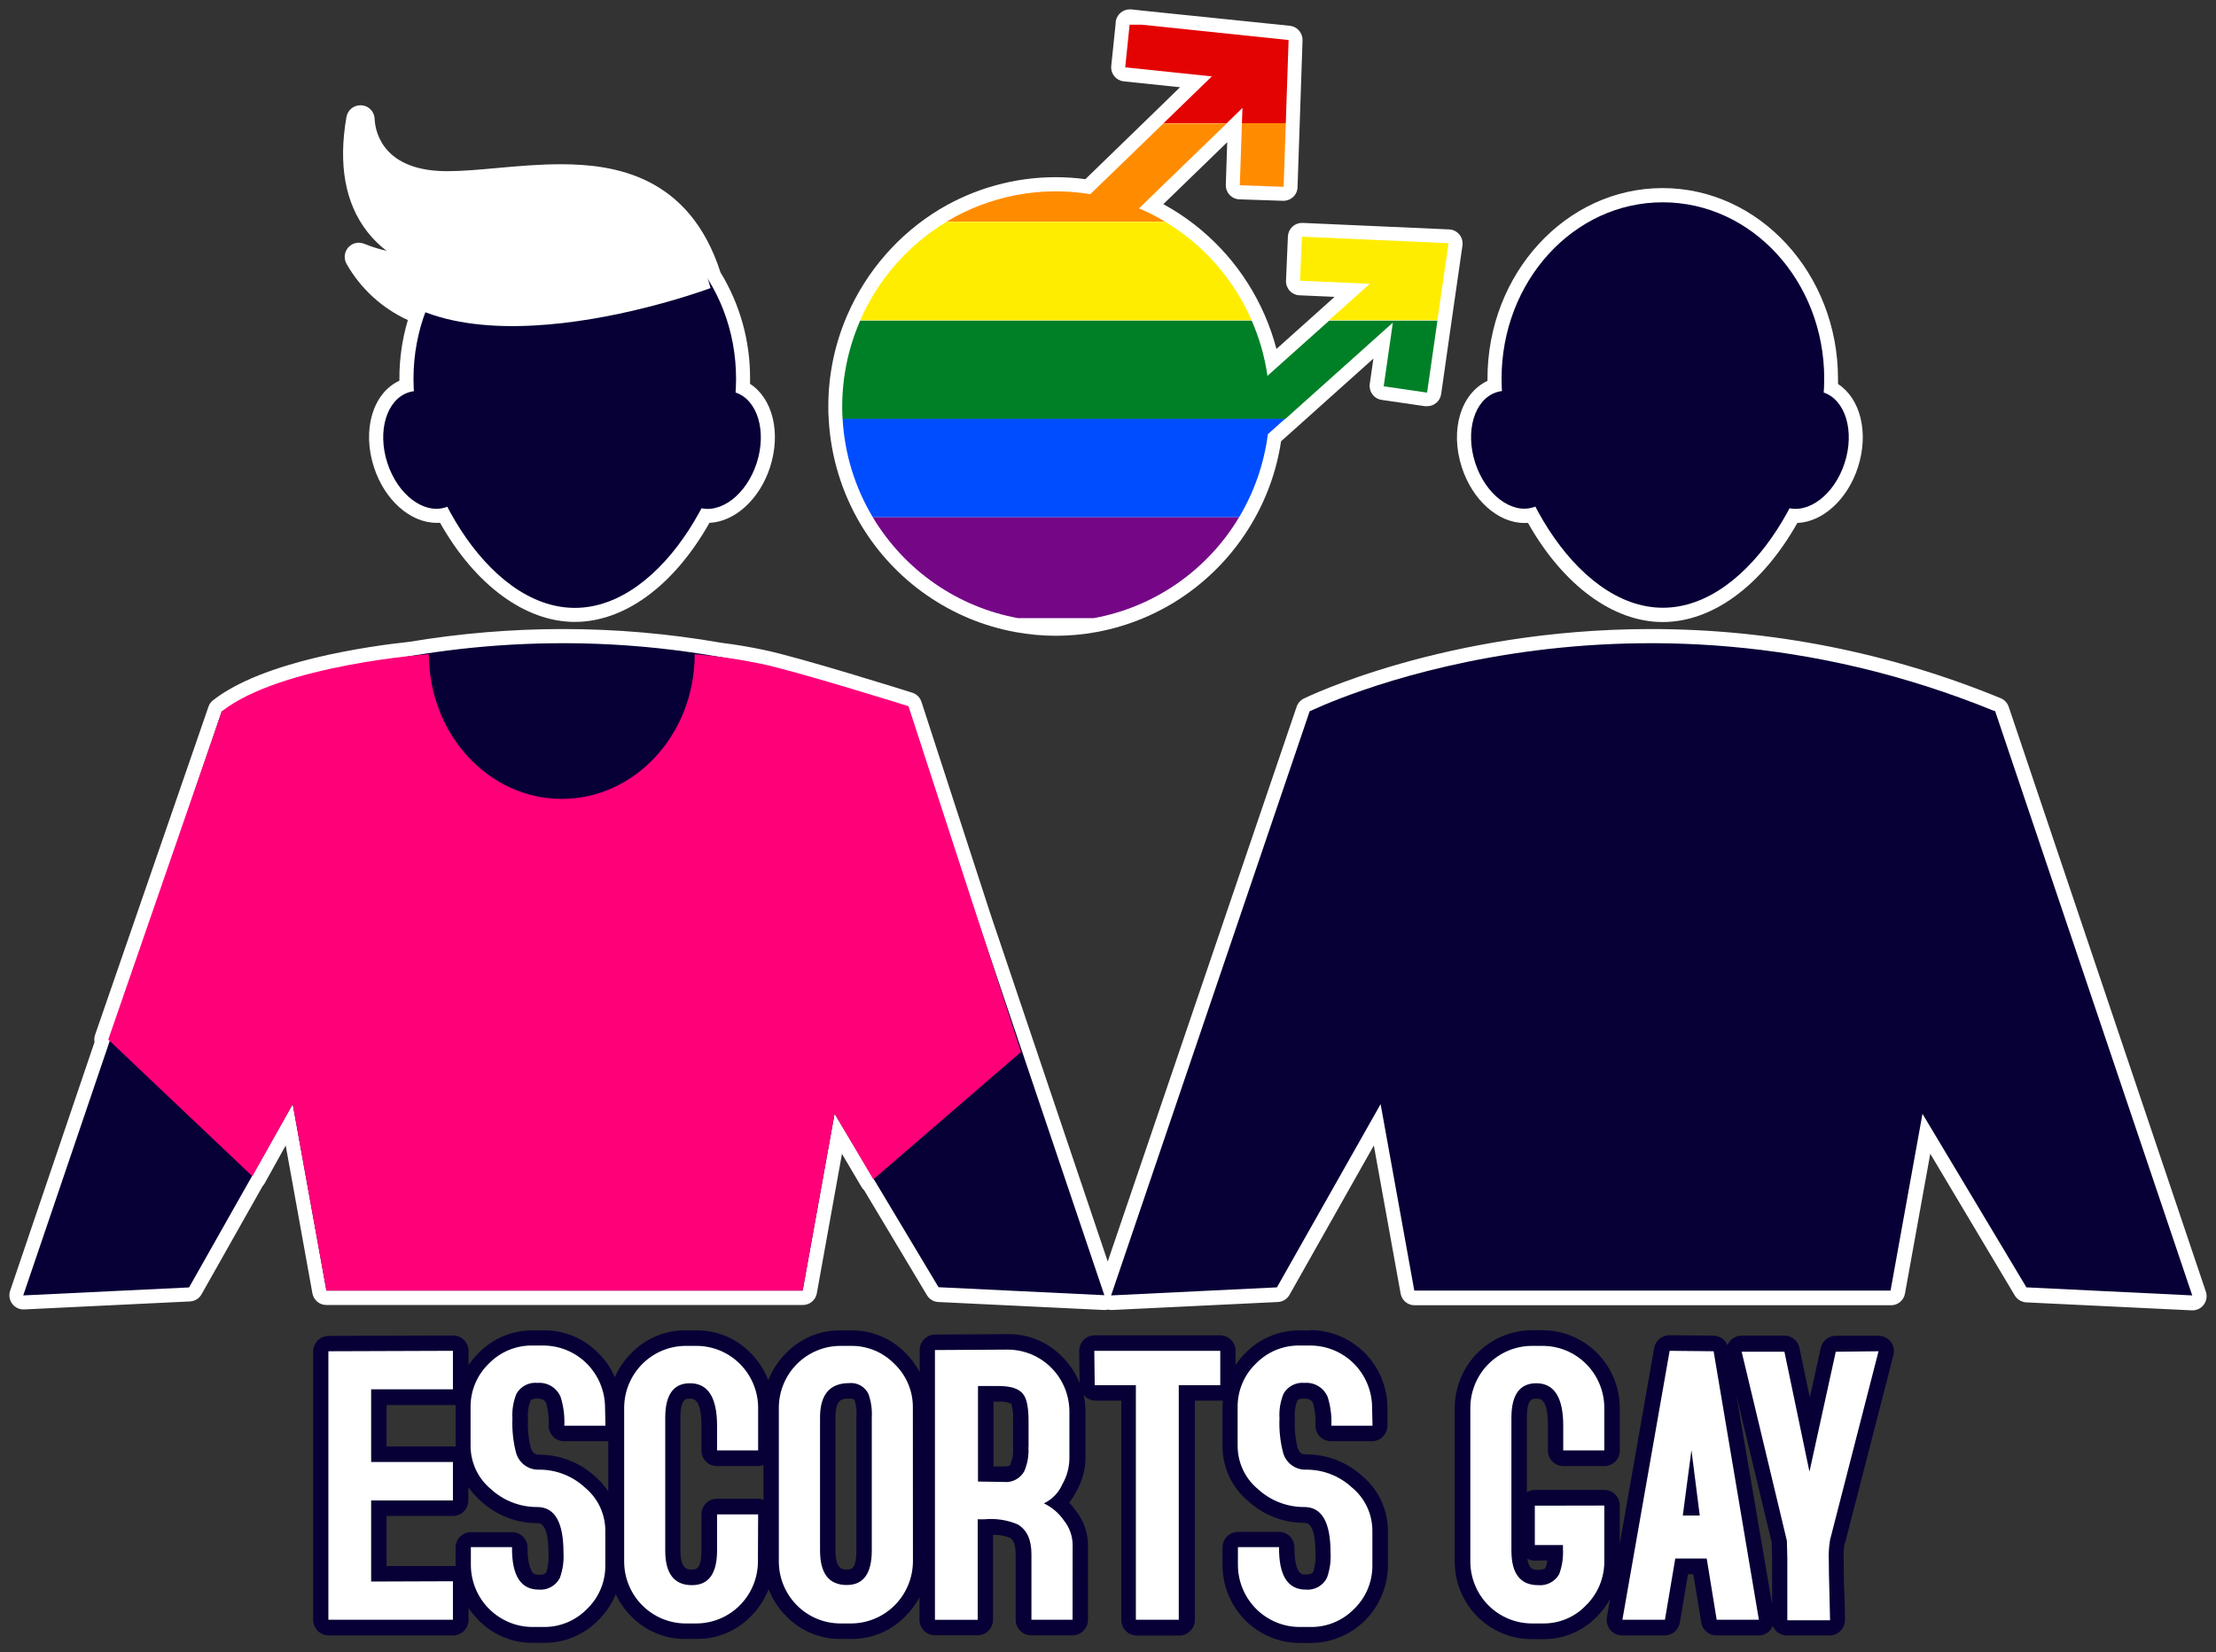 <svg width="118" height="88" viewBox="0 0 118 88" fill="none" xmlns="http://www.w3.org/2000/svg">
<rect x="0" y="0" width="118" height="88" fill="#333333" stroke="none"/>
<path d="M77.841 24.889C78.406 26.634 79.773 27.852 81.166 27.852H81.365C83.237 31.168 85.896 33.128 88.536 33.128C91.176 33.128 93.805 31.214 95.707 27.852C97.067 27.795 98.381 26.593 98.931 24.893C99.531 23.039 99.062 21.222 97.872 20.449C97.872 20.355 97.872 20.261 97.872 20.17C97.872 14.573 93.681 10.017 88.532 10.017C83.383 10.017 79.207 14.57 79.207 20.167C79.207 20.208 79.207 20.246 79.207 20.284C77.792 20.951 77.193 22.888 77.841 24.889Z" fill="white"/>
<path d="M117.446 68.749L106.961 37.64C106.926 37.537 106.87 37.444 106.797 37.365C106.723 37.286 106.633 37.224 106.534 37.184C100.624 34.754 94.302 33.503 87.918 33.501C76.961 33.501 69.49 37.172 69.419 37.206C69.242 37.295 69.108 37.451 69.044 37.64L58.986 67.185L52.743 48.683L49.066 37.376C49.029 37.261 48.965 37.157 48.879 37.073C48.794 36.988 48.69 36.925 48.575 36.89C48.332 36.814 42.584 35.005 40.659 34.609C39.94 34.459 39.183 34.327 38.412 34.233C35.627 33.746 32.805 33.501 29.979 33.501C27.251 33.502 24.528 33.727 21.837 34.176C19.553 34.421 14.007 35.212 11.352 37.289C11.236 37.377 11.148 37.498 11.101 37.636L5.061 55.12C5.02 55.242 5.011 55.371 5.034 55.497L0.541 68.738C0.502 68.851 0.491 68.972 0.508 69.091C0.525 69.21 0.57 69.323 0.639 69.421C0.708 69.518 0.8 69.598 0.906 69.653C1.012 69.708 1.129 69.737 1.248 69.737H1.282L10.112 69.311C10.239 69.305 10.361 69.268 10.47 69.202C10.578 69.136 10.667 69.044 10.73 68.934L13.988 63.163C14.028 63.123 14.062 63.078 14.089 63.028L15.213 61.004L16.636 68.881C16.668 69.057 16.761 69.215 16.898 69.328C17.035 69.442 17.207 69.502 17.385 69.499H42.745C42.922 69.502 43.095 69.442 43.232 69.328C43.369 69.215 43.462 69.057 43.494 68.881L44.834 61.452L45.875 63.216C45.911 63.279 45.956 63.335 46.01 63.382L49.35 68.964C49.413 69.073 49.501 69.164 49.606 69.23C49.712 69.296 49.833 69.334 49.957 69.341L58.787 69.767H58.821C58.882 69.767 58.942 69.76 59.001 69.744C59.06 69.759 59.12 69.766 59.181 69.767H59.218L68.048 69.341C68.174 69.335 68.296 69.297 68.403 69.231C68.511 69.166 68.6 69.074 68.662 68.964L73.156 61.004L74.583 68.896C74.615 69.072 74.708 69.23 74.845 69.343C74.982 69.457 75.155 69.517 75.332 69.514H100.688C100.865 69.517 101.038 69.457 101.175 69.343C101.312 69.23 101.405 69.072 101.437 68.896L102.785 61.445L107.279 68.983C107.342 69.09 107.431 69.181 107.536 69.246C107.642 69.312 107.762 69.351 107.886 69.36L116.716 69.786H116.753C116.869 69.785 116.983 69.757 117.086 69.705C117.19 69.653 117.279 69.577 117.349 69.484C117.427 69.38 117.476 69.258 117.493 69.129C117.51 69.001 117.494 68.87 117.446 68.749Z" fill="white"/>
<path d="M20.587 13.36C20.179 13.266 19.78 13.14 19.392 12.983C19.302 12.946 19.205 12.927 19.107 12.926C18.976 12.926 18.846 12.96 18.732 13.026C18.618 13.092 18.523 13.187 18.456 13.302C18.39 13.417 18.356 13.547 18.355 13.68C18.355 13.812 18.39 13.942 18.456 14.057C19.204 15.373 20.346 16.419 21.718 17.046C21.418 18.056 21.266 19.105 21.268 20.159V20.276C19.86 20.924 19.265 22.88 19.913 24.882C20.478 26.627 21.845 27.844 23.238 27.844H23.433C25.305 31.161 27.968 33.121 30.608 33.121C33.248 33.121 35.877 31.206 37.779 27.844C39.135 27.788 40.453 26.585 41.003 24.886C41.602 23.031 41.134 21.215 39.94 20.442C39.94 20.348 39.94 20.253 39.94 20.163C39.95 18.168 39.405 16.209 38.367 14.509C36.704 9.346 32.716 8.747 29.855 8.747C28.709 8.747 27.582 8.848 26.485 8.946C25.53 9.033 24.631 9.116 23.837 9.116H23.713C20.1 9.075 19.969 6.64 19.95 6.361C19.951 6.17 19.879 5.987 19.751 5.847C19.622 5.707 19.446 5.621 19.257 5.607H19.197C19.019 5.604 18.846 5.665 18.709 5.779C18.572 5.893 18.479 6.053 18.448 6.229C18.006 8.773 18.381 10.827 19.553 12.335C19.852 12.72 20.2 13.065 20.587 13.36Z" fill="white"/>
<path d="M45.837 27.938C46.727 29.427 47.922 30.708 49.343 31.695C50.764 32.683 52.377 33.354 54.076 33.663C55.499 33.925 56.956 33.925 58.379 33.663C60.077 33.353 61.691 32.682 63.111 31.695C64.532 30.707 65.727 29.427 66.618 27.938C67.436 26.58 67.979 25.073 68.216 23.502L68.928 22.865L73.133 19.096L72.939 20.442C72.924 20.54 72.93 20.64 72.954 20.737C72.978 20.833 73.022 20.924 73.081 21.003C73.2 21.163 73.376 21.268 73.572 21.297L75.882 21.633C75.918 21.637 75.955 21.637 75.991 21.633C76.172 21.635 76.348 21.57 76.485 21.452C76.623 21.334 76.713 21.169 76.74 20.988L77.283 17.182L77.874 13.081C77.89 12.977 77.883 12.87 77.855 12.769C77.827 12.667 77.778 12.572 77.711 12.491C77.644 12.41 77.561 12.343 77.468 12.296C77.374 12.249 77.271 12.223 77.167 12.218L69.362 11.871H69.329C69.136 11.871 68.95 11.946 68.811 12.08C68.671 12.214 68.588 12.397 68.58 12.591L68.479 14.939C68.474 15.038 68.489 15.137 68.522 15.23C68.556 15.323 68.607 15.409 68.673 15.482C68.74 15.555 68.82 15.614 68.909 15.656C68.999 15.699 69.095 15.723 69.194 15.727L71.066 15.81L70.284 16.511L67.969 18.584C67.807 17.964 67.597 17.358 67.34 16.771C66.32 14.432 64.605 12.469 62.431 11.151C62.27 11.053 62.109 10.963 61.948 10.872L65.348 7.574L65.273 9.836C65.27 9.935 65.285 10.034 65.32 10.126C65.354 10.219 65.407 10.304 65.474 10.377C65.541 10.449 65.622 10.508 65.711 10.549C65.801 10.59 65.897 10.613 65.996 10.616L68.329 10.695H68.348C68.537 10.694 68.719 10.622 68.857 10.492C68.929 10.425 68.988 10.344 69.028 10.254C69.069 10.164 69.091 10.067 69.093 9.968L69.209 6.576L69.359 2.151C69.365 1.96 69.3 1.774 69.175 1.63C69.051 1.486 68.877 1.394 68.688 1.374L60.858 0.568L60.233 0.5H60.154C59.982 0.5 59.815 0.56 59.682 0.67C59.605 0.732 59.542 0.809 59.495 0.897C59.448 0.984 59.419 1.08 59.409 1.178V1.242L59.173 3.504C59.162 3.602 59.171 3.702 59.199 3.797C59.227 3.892 59.273 3.981 59.335 4.058C59.397 4.135 59.474 4.199 59.56 4.246C59.647 4.293 59.742 4.323 59.839 4.333L62.835 4.646L61.427 6.018L57.795 9.542C57.271 9.471 56.743 9.436 56.214 9.436C54.035 9.436 51.896 10.029 50.024 11.151C47.859 12.466 46.149 14.422 45.13 16.752C44.453 18.296 44.105 19.965 44.107 21.652C44.107 21.87 44.107 22.096 44.13 22.349C44.24 24.324 44.826 26.242 45.837 27.938Z" fill="white"/>
<path d="M30.608 10.774C25.863 10.774 22.018 14.984 22.018 20.174C22.018 25.364 25.863 32.374 30.608 32.374C35.353 32.374 39.195 25.368 39.195 20.174C39.195 14.98 35.353 10.774 30.608 10.774Z" fill="#070036"/>
<path d="M23.735 27.019C24.905 26.635 25.41 24.954 24.863 23.264C24.316 21.573 22.924 20.514 21.754 20.898C20.584 21.281 20.079 22.962 20.626 24.652C21.173 26.343 22.565 27.402 23.735 27.019Z" fill="#070036"/>
<path d="M40.294 24.658C40.841 22.968 40.336 21.287 39.166 20.903C37.996 20.52 36.604 21.579 36.057 23.269C35.51 24.959 36.015 26.64 37.185 27.024C38.355 27.408 39.747 26.348 40.294 24.658Z" fill="#070036"/>
<path d="M48.313 37.885C28.357 29.717 11.809 37.885 11.809 37.885L1.237 68.99L10.068 68.565L15.587 58.803L17.381 68.734H42.741L44.441 59.312L49.976 68.553L58.806 68.979L48.313 37.885Z" fill="#070036"/>
<path d="M36.993 34.839C36.993 39.095 33.825 42.547 29.915 42.547C26.005 42.547 22.837 39.095 22.837 34.839C22.837 34.839 14.973 35.397 11.809 37.885L5.765 55.365L13.438 62.643L15.587 58.803L17.381 68.734H42.741L44.441 59.312L46.504 62.809L54.368 56.025L48.377 37.61C48.377 37.61 42.423 35.744 40.513 35.348C39.351 35.106 38.175 34.936 36.993 34.839Z" fill="#FF0079"/>
<path d="M88.536 10.774C83.792 10.774 79.957 14.977 79.957 20.167C79.957 25.357 83.803 32.367 88.548 32.367C93.292 32.367 97.138 25.36 97.138 20.167C97.138 14.973 93.281 10.774 88.536 10.774Z" fill="#070036"/>
<path d="M81.662 27.013C82.832 26.629 83.337 24.948 82.79 23.258C82.243 21.568 80.851 20.508 79.681 20.892C78.511 21.276 78.006 22.957 78.553 24.647C79.1 26.337 80.492 27.396 81.662 27.013Z" fill="#070036"/>
<path d="M98.226 24.656C98.773 22.966 98.267 21.285 97.097 20.901C95.927 20.518 94.535 21.577 93.988 23.267C93.442 24.957 93.947 26.639 95.117 27.022C96.287 27.406 97.679 26.346 98.226 24.656Z" fill="#070036"/>
<path d="M69.737 37.885C69.737 37.885 86.286 29.717 106.245 37.885C106.245 37.885 95.846 44.413 88.716 44.492C81.586 44.571 69.737 37.885 69.737 37.885Z" fill="#070036"/>
<path d="M116.735 68.99L106.242 37.881H69.738L59.166 68.99L67.996 68.561L73.516 58.803L75.31 68.734H100.67L102.37 59.319L107.905 68.561L116.735 68.99Z" fill="#070036"/>
<path d="M37.835 15.342C37.835 15.342 23.148 20.853 19.111 13.695C19.111 13.695 21.927 14.879 23.923 13.899C23.923 13.899 17.988 13.488 19.216 6.38C19.216 6.38 19.216 9.832 23.71 9.881C28.204 9.93 35.686 7.307 37.835 15.342Z" fill="white"/>
<path d="M66.161 5.746L66.131 6.561H68.467L68.617 2.132L60.783 1.314H60.15L59.918 3.587L64.528 4.069L61.959 6.561H65.322L66.161 5.746Z" fill="#E40303"/>
<path d="M60.653 11.095L65.323 6.572H61.952L58.057 10.341C55.413 9.904 52.7 10.423 50.399 11.807H62.042C61.596 11.537 61.132 11.298 60.653 11.095Z" fill="#FF8C00"/>
<path d="M66.019 9.866L68.352 9.949L68.468 6.561H66.131L66.019 9.866Z" fill="#FF8C00"/>
<path d="M77.134 12.953L69.329 12.606L69.225 14.95L72.939 15.116L70.775 17.053H76.542L77.134 12.953Z" fill="#FFED00"/>
<path d="M62.049 11.811H50.406C48.369 13.037 46.76 14.87 45.804 17.057H66.651C65.696 14.87 64.087 13.036 62.049 11.811Z" fill="#FFED00"/>
<path d="M74.168 17.182L73.681 20.574L75.991 20.909L76.542 17.076H70.778L67.491 20.016C67.346 19.002 67.063 18.013 66.652 17.076H45.804C45.172 18.523 44.845 20.086 44.846 21.667C44.846 21.885 44.853 22.104 44.868 22.323H68.43L74.168 17.182Z" fill="#008026"/>
<path d="M67.513 23.122L68.43 22.304H44.868C44.97 24.159 45.523 25.96 46.478 27.55H65.978C66.789 26.197 67.311 24.689 67.513 23.122Z" fill="#004DFF"/>
<path d="M65.978 27.55H46.478C47.315 28.947 48.438 30.149 49.772 31.075C51.106 32.001 52.621 32.63 54.215 32.921H58.237C59.833 32.631 61.348 32.002 62.683 31.076C64.018 30.15 65.141 28.948 65.978 27.55Z" fill="#750787"/>
<path d="M69.789 70.852H69.22C68.68 70.845 68.143 70.949 67.644 71.157C67.144 71.365 66.692 71.673 66.314 72.062C66.12 72.254 65.946 72.465 65.794 72.692V71.938C65.793 71.72 65.706 71.512 65.553 71.358C65.401 71.204 65.194 71.117 64.977 71.116H58.285C58.177 71.116 58.07 71.138 57.971 71.18C57.871 71.222 57.781 71.284 57.705 71.361C57.552 71.519 57.466 71.732 57.465 71.953L57.488 73.653C57.279 73.132 56.967 72.66 56.57 72.266C56.194 71.875 55.743 71.566 55.243 71.357C54.745 71.149 54.208 71.045 53.668 71.052L49.788 71.075C49.572 71.076 49.364 71.163 49.211 71.318C49.058 71.472 48.972 71.682 48.972 71.9V73.076C48.775 72.701 48.522 72.358 48.223 72.058C47.847 71.672 47.397 71.367 46.901 71.16C46.405 70.952 45.873 70.848 45.336 70.852H44.755C44.216 70.845 43.681 70.949 43.182 71.157C42.684 71.365 42.233 71.673 41.857 72.062C41.446 72.47 41.124 72.961 40.913 73.502C40.703 72.961 40.383 72.471 39.973 72.062C39.597 71.672 39.145 71.364 38.646 71.156C38.147 70.948 37.611 70.845 37.071 70.852H36.517C35.977 70.845 35.442 70.949 34.944 71.157C34.445 71.365 33.994 71.673 33.618 72.062C33.248 72.43 32.951 72.865 32.742 73.344C32.532 72.864 32.233 72.429 31.862 72.062C31.484 71.673 31.032 71.365 30.532 71.157C30.033 70.949 29.497 70.845 28.956 70.852H28.387C27.846 70.844 27.31 70.948 26.81 71.156C26.31 71.364 25.858 71.672 25.481 72.062C25.283 72.258 25.105 72.472 24.949 72.703V71.949C24.949 71.73 24.863 71.52 24.709 71.365C24.555 71.211 24.346 71.124 24.129 71.124L17.493 71.146C17.277 71.148 17.07 71.236 16.917 71.39C16.764 71.545 16.678 71.754 16.677 71.972V86.271C16.678 86.49 16.765 86.699 16.918 86.854C17.072 87.008 17.28 87.096 17.497 87.097H24.129C24.346 87.096 24.554 87.008 24.708 86.854C24.861 86.699 24.948 86.49 24.949 86.271V85.638C25.106 85.869 25.284 86.085 25.481 86.283C25.858 86.672 26.31 86.981 26.81 87.189C27.31 87.397 27.846 87.5 28.387 87.492H28.956C29.497 87.499 30.033 87.396 30.532 87.188C31.032 86.98 31.484 86.672 31.862 86.283C32.261 85.891 32.576 85.422 32.787 84.903C32.993 85.344 33.274 85.744 33.618 86.087C33.996 86.473 34.447 86.779 34.945 86.985C35.444 87.191 35.978 87.293 36.517 87.285H37.086C37.626 87.293 38.162 87.189 38.661 86.981C39.16 86.773 39.611 86.465 39.988 86.075C40.398 85.667 40.718 85.176 40.928 84.635C41.138 85.179 41.459 85.671 41.872 86.079C42.247 86.466 42.696 86.772 43.191 86.979C43.687 87.186 44.219 87.29 44.755 87.285H45.325C45.862 87.291 46.395 87.187 46.891 86.98C47.387 86.772 47.836 86.466 48.212 86.079C48.511 85.782 48.764 85.44 48.961 85.065V86.264C48.962 86.482 49.048 86.692 49.202 86.846C49.356 87.001 49.564 87.088 49.781 87.089H52.058C52.275 87.088 52.483 87.001 52.636 86.846C52.79 86.692 52.877 86.482 52.878 86.264V81.741C53.18 81.729 53.481 81.782 53.762 81.895C53.852 81.944 54.084 82.08 54.084 82.762V86.267C54.085 86.486 54.171 86.695 54.325 86.85C54.478 87.005 54.687 87.092 54.904 87.093H57.113C57.33 87.092 57.538 87.005 57.692 86.85C57.846 86.695 57.932 86.486 57.933 86.267V82.246C57.921 81.608 57.703 80.992 57.312 80.49C57.198 80.325 57.072 80.169 56.937 80.022C57.08 79.838 57.205 79.642 57.312 79.434C57.625 78.895 57.794 78.284 57.802 77.659V75.187C57.802 74.885 57.77 74.585 57.709 74.29C57.784 74.385 57.88 74.461 57.989 74.514C58.098 74.567 58.217 74.594 58.338 74.595H59.708V86.279C59.709 86.497 59.796 86.707 59.95 86.861C60.103 87.016 60.311 87.103 60.529 87.104H62.805C63.023 87.103 63.23 87.016 63.384 86.861C63.538 86.707 63.624 86.497 63.625 86.279V74.595H64.977C65.023 74.599 65.07 74.599 65.116 74.595C65.116 74.727 65.097 74.859 65.097 74.972V76.996C65.093 77.556 65.213 78.11 65.447 78.619C65.681 79.127 66.025 79.577 66.453 79.936C67.277 80.693 68.355 81.11 69.471 81.104C69.846 81.104 70.048 81.639 70.048 82.698C70.076 83.033 70.038 83.37 69.935 83.689C69.906 83.754 69.857 83.852 69.531 83.852C69.473 83.859 69.414 83.854 69.359 83.837C69.303 83.819 69.252 83.79 69.209 83.75C69.141 83.682 68.917 83.373 68.928 82.416C68.928 82.196 68.843 81.986 68.692 81.828C68.616 81.75 68.525 81.688 68.424 81.646C68.324 81.604 68.217 81.582 68.108 81.583H65.917C65.7 81.584 65.492 81.671 65.338 81.826C65.185 81.98 65.098 82.189 65.097 82.408V83.354C65.097 84.454 65.531 85.508 66.304 86.286C67.076 87.063 68.124 87.5 69.216 87.5H69.786C70.874 87.5 71.919 87.066 72.691 86.294C73.462 85.521 73.899 84.472 73.905 83.377V81.556C73.908 80.996 73.789 80.442 73.554 79.933C73.32 79.425 72.977 78.975 72.549 78.616C71.731 77.865 70.661 77.451 69.553 77.456C69.344 77.456 69.198 77.425 69.082 77.06C68.968 76.566 68.922 76.059 68.947 75.552C68.92 75.235 68.962 74.916 69.07 74.618C69.089 74.58 69.141 74.486 69.445 74.486C69.748 74.486 69.857 74.595 69.917 74.727C70.027 75.117 70.071 75.524 70.048 75.929C70.049 76.148 70.135 76.357 70.289 76.512C70.443 76.666 70.651 76.754 70.868 76.754H73.059C73.276 76.754 73.485 76.668 73.638 76.513C73.792 76.358 73.879 76.148 73.879 75.929V74.983C73.879 73.883 73.445 72.829 72.672 72.052C71.9 71.274 70.852 70.837 69.759 70.837L69.789 70.852ZM53.941 75.695V77.067C53.969 77.373 53.925 77.68 53.81 77.964V77.995C53.81 78.021 53.758 78.1 53.455 78.1H52.904V74.648H53.159C53.389 74.626 53.62 74.663 53.833 74.753L53.855 74.779C53.938 75.077 53.967 75.387 53.941 75.695ZM45.602 75.503V82.57C45.602 83.588 45.306 83.588 45.089 83.588C44.871 83.588 44.486 83.588 44.486 82.57V75.503C44.486 74.486 44.86 74.486 45.235 74.486C45.467 74.486 45.493 74.538 45.516 74.591C45.601 74.887 45.631 75.196 45.602 75.503ZM38.172 78.077H40.359C40.46 78.078 40.561 78.059 40.655 78.021V79.875C40.561 79.837 40.46 79.818 40.359 79.819H38.172C37.955 79.819 37.746 79.906 37.592 80.061C37.438 80.215 37.352 80.425 37.352 80.644V82.562C37.352 83.588 37.052 83.588 36.835 83.588C36.618 83.588 36.232 83.588 36.232 82.57V75.503C36.232 74.486 36.532 74.486 36.727 74.486C36.921 74.486 37.352 74.486 37.352 75.937V77.252C37.352 77.471 37.438 77.681 37.592 77.836C37.746 77.99 37.955 78.077 38.172 78.077ZM28.248 77.06C28.132 76.566 28.087 76.059 28.113 75.552C28.087 75.235 28.129 74.916 28.237 74.618C28.256 74.58 28.308 74.486 28.611 74.486C28.915 74.486 29.023 74.595 29.083 74.727C29.191 75.118 29.236 75.524 29.214 75.929C29.214 76.148 29.301 76.358 29.455 76.513C29.608 76.668 29.817 76.754 30.035 76.754H32.225C32.28 76.76 32.335 76.76 32.39 76.754V79.419C32.188 79.13 31.953 78.866 31.69 78.632C30.871 77.88 29.802 77.466 28.694 77.471C28.51 77.456 28.364 77.425 28.248 77.06ZM24.26 83.403C24.213 83.397 24.165 83.397 24.118 83.403H20.583V80.735H24.118C24.335 80.735 24.544 80.648 24.698 80.493C24.851 80.338 24.938 80.128 24.938 79.909V79.201C25.134 79.477 25.361 79.73 25.616 79.954C26.439 80.71 27.516 81.126 28.63 81.119C29.005 81.119 29.207 81.654 29.207 82.713C29.235 83.048 29.198 83.384 29.098 83.705C29.065 83.769 29.02 83.867 28.694 83.867C28.469 83.867 28.402 83.795 28.372 83.765C28.342 83.735 28.08 83.388 28.091 82.431C28.091 82.322 28.071 82.214 28.03 82.113C27.989 82.012 27.928 81.921 27.852 81.843C27.776 81.766 27.686 81.704 27.586 81.662C27.486 81.62 27.379 81.598 27.271 81.598H25.08C24.863 81.598 24.654 81.685 24.5 81.839C24.346 81.994 24.26 82.204 24.26 82.423V83.418V83.403ZM24.26 77.033C24.213 77.029 24.165 77.029 24.118 77.033H20.583V74.829H24.118C24.166 74.834 24.215 74.834 24.264 74.829C24.264 74.889 24.264 74.945 24.264 75.002V77.06L24.26 77.033Z" fill="#070036"/>
<path d="M98.243 82.197L100.823 72.171C100.855 72.05 100.858 71.922 100.834 71.799C100.809 71.675 100.757 71.559 100.681 71.459C100.603 71.36 100.504 71.279 100.391 71.224C100.278 71.168 100.155 71.139 100.029 71.139H97.752C97.566 71.14 97.386 71.205 97.241 71.323C97.096 71.441 96.995 71.604 96.955 71.787L96.37 74.425L95.82 71.787C95.781 71.602 95.681 71.436 95.535 71.316C95.389 71.197 95.207 71.132 95.019 71.131H92.742C92.618 71.131 92.495 71.16 92.383 71.215C92.272 71.269 92.174 71.349 92.098 71.448C92.051 71.507 92.013 71.573 91.985 71.644C91.925 71.493 91.821 71.365 91.688 71.273C91.555 71.182 91.397 71.133 91.236 71.131L88.892 71.109C88.699 71.109 88.513 71.177 88.365 71.302C88.217 71.427 88.117 71.6 88.083 71.791L86.252 82.208V80.173C86.251 79.954 86.164 79.745 86.011 79.591C85.857 79.436 85.649 79.349 85.432 79.348H81.736C81.584 79.348 81.435 79.39 81.305 79.468V75.503C81.305 74.486 81.597 74.486 81.811 74.486C82.024 74.486 82.425 74.486 82.425 75.937V77.252C82.425 77.471 82.511 77.681 82.665 77.836C82.819 77.99 83.027 78.078 83.245 78.078H85.432C85.649 78.078 85.858 77.99 86.012 77.836C86.166 77.681 86.252 77.471 86.252 77.252V74.991C86.252 73.894 85.82 72.843 85.052 72.066C84.284 71.289 83.241 70.85 82.151 70.845H81.582C80.49 70.845 79.442 71.281 78.669 72.059C77.897 72.837 77.463 73.891 77.463 74.991V83.173C77.463 83.716 77.57 84.255 77.777 84.756C77.984 85.258 78.288 85.714 78.671 86.097C79.054 86.48 79.508 86.783 80.007 86.989C80.507 87.195 81.042 87.299 81.582 87.296H82.151C82.69 87.304 83.224 87.201 83.721 86.993C84.219 86.785 84.668 86.476 85.042 86.087C85.314 85.813 85.547 85.504 85.735 85.167L85.567 86.132C85.546 86.251 85.552 86.372 85.584 86.488C85.615 86.605 85.671 86.713 85.748 86.805C85.825 86.897 85.921 86.971 86.029 87.022C86.138 87.073 86.256 87.1 86.376 87.1H88.641C88.835 87.1 89.023 87.031 89.171 86.905C89.319 86.778 89.418 86.603 89.45 86.411L89.884 83.84H90.169L90.588 86.407C90.62 86.6 90.718 86.776 90.866 86.903C91.014 87.03 91.203 87.1 91.397 87.1H93.644C93.764 87.1 93.882 87.074 93.991 87.023C94.1 86.972 94.196 86.898 94.273 86.806C94.326 86.741 94.368 86.667 94.397 86.588C94.458 86.738 94.561 86.867 94.695 86.958C94.828 87.049 94.985 87.099 95.146 87.1H97.423C97.64 87.1 97.848 87.012 98.001 86.858C98.155 86.703 98.242 86.494 98.243 86.275C98.243 86.105 98.243 85.638 98.209 84.85C98.175 84.063 98.175 83.512 98.175 83.124C98.162 82.822 98.174 82.519 98.213 82.22L98.243 82.197ZM82.387 83.102C82.38 83.231 82.353 83.358 82.305 83.478C82.305 83.505 82.241 83.603 81.904 83.603C81.683 83.603 81.41 83.603 81.328 83.011C81.451 83.081 81.59 83.117 81.732 83.117L82.387 83.102ZM92.468 74.346L94.341 82.14L94.363 82.97V85.431L92.468 74.346Z" fill="#070036"/>
<path d="M24.118 84.213V86.264H17.486V71.964L24.118 71.941V73.992H19.763V77.862H24.118V79.909H19.763V84.228L24.118 84.213Z" fill="white"/>
<path d="M32.24 75.929H30.05C30.074 75.413 30.008 74.896 29.855 74.403C29.756 74.163 29.583 73.96 29.363 73.825C29.142 73.69 28.884 73.628 28.627 73.649C28.404 73.625 28.18 73.666 27.981 73.768C27.781 73.87 27.616 74.027 27.503 74.222C27.332 74.639 27.258 75.09 27.286 75.541C27.261 76.133 27.32 76.726 27.462 77.301C27.524 77.585 27.683 77.838 27.912 78.015C28.141 78.192 28.424 78.282 28.713 78.27C29.618 78.266 30.49 78.609 31.154 79.227C31.494 79.508 31.767 79.862 31.954 80.263C32.14 80.664 32.236 81.102 32.233 81.545V83.35C32.239 83.784 32.157 84.215 31.991 84.616C31.824 85.017 31.578 85.379 31.267 85.68C30.965 85.992 30.602 86.239 30.201 86.406C29.801 86.572 29.371 86.655 28.938 86.648H28.368C27.496 86.649 26.659 86.302 26.041 85.682C25.423 85.062 25.075 84.221 25.073 83.343V82.397H27.264C27.249 83.904 27.723 84.658 28.687 84.658C28.914 84.678 29.141 84.63 29.341 84.52C29.541 84.41 29.704 84.243 29.81 84.04C29.969 83.605 30.035 83.142 30.005 82.679C30.005 81.066 29.539 80.26 28.608 80.26C27.694 80.265 26.811 79.923 26.137 79.302C25.797 79.02 25.523 78.666 25.337 78.264C25.15 77.862 25.055 77.424 25.058 76.981V74.957C25.052 74.522 25.134 74.092 25.3 73.691C25.467 73.29 25.713 72.928 26.024 72.627C26.326 72.315 26.689 72.068 27.089 71.901C27.49 71.735 27.92 71.652 28.353 71.659H28.923C29.795 71.658 30.632 72.005 31.25 72.625C31.868 73.245 32.216 74.086 32.218 74.964L32.24 75.929Z" fill="white"/>
<path d="M40.359 83.158C40.358 84.034 40.011 84.874 39.396 85.493C38.78 86.112 37.945 86.46 37.075 86.46H36.517C35.647 86.46 34.814 86.112 34.199 85.494C33.583 84.876 33.237 84.037 33.236 83.162V74.979C33.237 74.104 33.583 73.265 34.198 72.646C34.813 72.027 35.647 71.679 36.517 71.678H37.086C37.957 71.678 38.792 72.026 39.408 72.646C40.024 73.266 40.37 74.106 40.37 74.983V77.245H38.183V75.929C38.183 74.422 37.7 73.668 36.738 73.668C35.861 73.668 35.423 74.282 35.423 75.511V82.578C35.423 83.806 35.898 84.421 36.846 84.421C37.738 84.421 38.183 83.804 38.183 82.57V80.652H40.37L40.359 83.158Z" fill="white"/>
<path d="M48.613 83.162C48.607 84.036 48.259 84.872 47.644 85.49C47.029 86.107 46.197 86.456 45.329 86.46H44.756C44.325 86.46 43.898 86.375 43.5 86.21C43.102 86.044 42.74 85.802 42.435 85.495C42.13 85.189 41.888 84.825 41.723 84.425C41.557 84.025 41.472 83.595 41.472 83.162V74.979C41.473 74.103 41.819 73.263 42.435 72.644C43.051 72.025 43.886 71.678 44.756 71.678H45.325C45.755 71.674 46.182 71.757 46.579 71.924C46.976 72.09 47.336 72.336 47.636 72.646C47.949 72.947 48.197 73.309 48.364 73.71C48.532 74.112 48.615 74.544 48.609 74.979L48.613 83.162ZM46.422 82.57V75.503C46.448 75.079 46.389 74.653 46.25 74.252C46.161 74.058 46.014 73.896 45.829 73.79C45.645 73.684 45.432 73.639 45.22 73.66C44.182 73.66 43.664 74.275 43.666 75.503V82.57C43.666 83.799 44.138 84.413 45.089 84.413C45.978 84.413 46.422 83.799 46.422 82.57Z" fill="white"/>
<path d="M57.114 86.264H54.923V82.762C54.923 81.986 54.673 81.457 54.174 81.176C53.624 80.948 53.028 80.857 52.437 80.912H52.062V86.267H49.785V71.9L53.661 71.877C54.093 71.877 54.52 71.963 54.919 72.129C55.317 72.296 55.68 72.54 55.985 72.847C56.29 73.154 56.532 73.519 56.696 73.921C56.861 74.322 56.946 74.752 56.945 75.187V77.659C56.942 78.146 56.813 78.624 56.571 79.046C56.376 79.494 56.026 79.856 55.586 80.064C56.016 80.271 56.385 80.586 56.657 80.98C56.943 81.34 57.105 81.785 57.117 82.246L57.114 86.264ZM54.77 77.067V75.695C54.77 74.972 54.676 74.493 54.489 74.26C54.271 73.947 53.792 73.8 53.054 73.815H52.077V78.903L53.448 78.925C53.662 78.948 53.879 78.908 54.072 78.809C54.264 78.711 54.425 78.559 54.534 78.371C54.715 77.962 54.793 77.514 54.762 77.067H54.77Z" fill="white"/>
<path d="M64.978 73.769H62.768V86.264H60.484V73.769H58.293L58.27 71.941H64.978V73.769Z" fill="white"/>
<path d="M73.085 75.929H70.894C70.918 75.413 70.853 74.896 70.7 74.403C70.6 74.163 70.428 73.96 70.207 73.825C69.987 73.69 69.729 73.628 69.472 73.649C69.249 73.625 69.025 73.666 68.826 73.768C68.626 73.87 68.46 74.027 68.348 74.222C68.177 74.639 68.103 75.09 68.131 75.541C68.105 76.133 68.165 76.726 68.307 77.301C68.369 77.585 68.528 77.837 68.757 78.014C68.986 78.191 69.269 78.282 69.558 78.27C70.463 78.266 71.335 78.609 71.999 79.227C72.339 79.508 72.612 79.862 72.799 80.263C72.985 80.664 73.081 81.102 73.078 81.545V83.35C73.084 83.784 73.001 84.215 72.835 84.616C72.669 85.017 72.423 85.379 72.112 85.68C71.809 85.992 71.447 86.239 71.046 86.406C70.646 86.572 70.216 86.655 69.782 86.648H69.213C68.341 86.649 67.504 86.302 66.886 85.682C66.268 85.062 65.92 84.221 65.918 83.343V82.397H68.108C68.093 83.904 68.568 84.658 69.531 84.658C69.758 84.678 69.986 84.63 70.186 84.52C70.386 84.41 70.549 84.243 70.655 84.04C70.814 83.605 70.88 83.142 70.85 82.679C70.85 81.066 70.385 80.26 69.457 80.26C68.541 80.266 67.657 79.924 66.981 79.302C66.641 79.02 66.368 78.666 66.181 78.264C65.995 77.862 65.9 77.424 65.903 76.981V74.957C65.896 74.522 65.979 74.092 66.145 73.691C66.311 73.29 66.558 72.928 66.869 72.627C67.171 72.315 67.534 72.068 67.934 71.901C68.335 71.735 68.765 71.652 69.198 71.659H69.767C70.64 71.658 71.477 72.005 72.095 72.625C72.713 73.245 73.061 74.086 73.063 74.964L73.085 75.929Z" fill="white"/>
<path d="M85.428 80.181V83.169C85.428 83.603 85.342 84.032 85.175 84.431C85.008 84.831 84.763 85.192 84.454 85.495C84.156 85.807 83.798 86.054 83.401 86.22C83.004 86.386 82.577 86.467 82.147 86.46H81.578C81.147 86.46 80.721 86.375 80.323 86.21C79.924 86.044 79.562 85.802 79.257 85.495C78.952 85.189 78.71 84.826 78.545 84.425C78.38 84.025 78.294 83.596 78.294 83.162V74.979C78.295 74.103 78.641 73.264 79.257 72.644C79.873 72.025 80.708 71.678 81.578 71.678H82.147C83.018 71.679 83.852 72.027 84.467 72.647C85.082 73.267 85.428 74.107 85.428 74.983V77.245H83.241V75.929C83.241 74.422 82.761 73.668 81.807 73.668C80.923 73.668 80.481 74.282 80.481 75.511V82.578C80.481 83.806 80.955 84.421 81.904 84.421C82.128 84.442 82.353 84.398 82.552 84.294C82.751 84.189 82.916 84.029 83.027 83.833C83.185 83.4 83.252 82.94 83.226 82.48V82.284H81.728V80.188L85.428 80.181Z" fill="white"/>
<path d="M93.659 86.264H91.412L90.881 83.003H89.207L88.656 86.264H86.391L88.907 71.941L91.248 71.964L93.659 86.264ZM90.51 80.712L90.068 77.229L89.607 80.712H90.51Z" fill="white"/>
<path d="M100.03 71.964L97.449 82.008C97.387 82.382 97.364 82.761 97.382 83.139C97.382 83.534 97.393 84.118 97.416 84.892C97.438 85.646 97.449 86.128 97.449 86.29H95.173V82.985L95.15 82.058L92.742 71.99H95.019L96.352 78.379L97.753 71.99L100.03 71.964Z" fill="white"/>
</svg>
